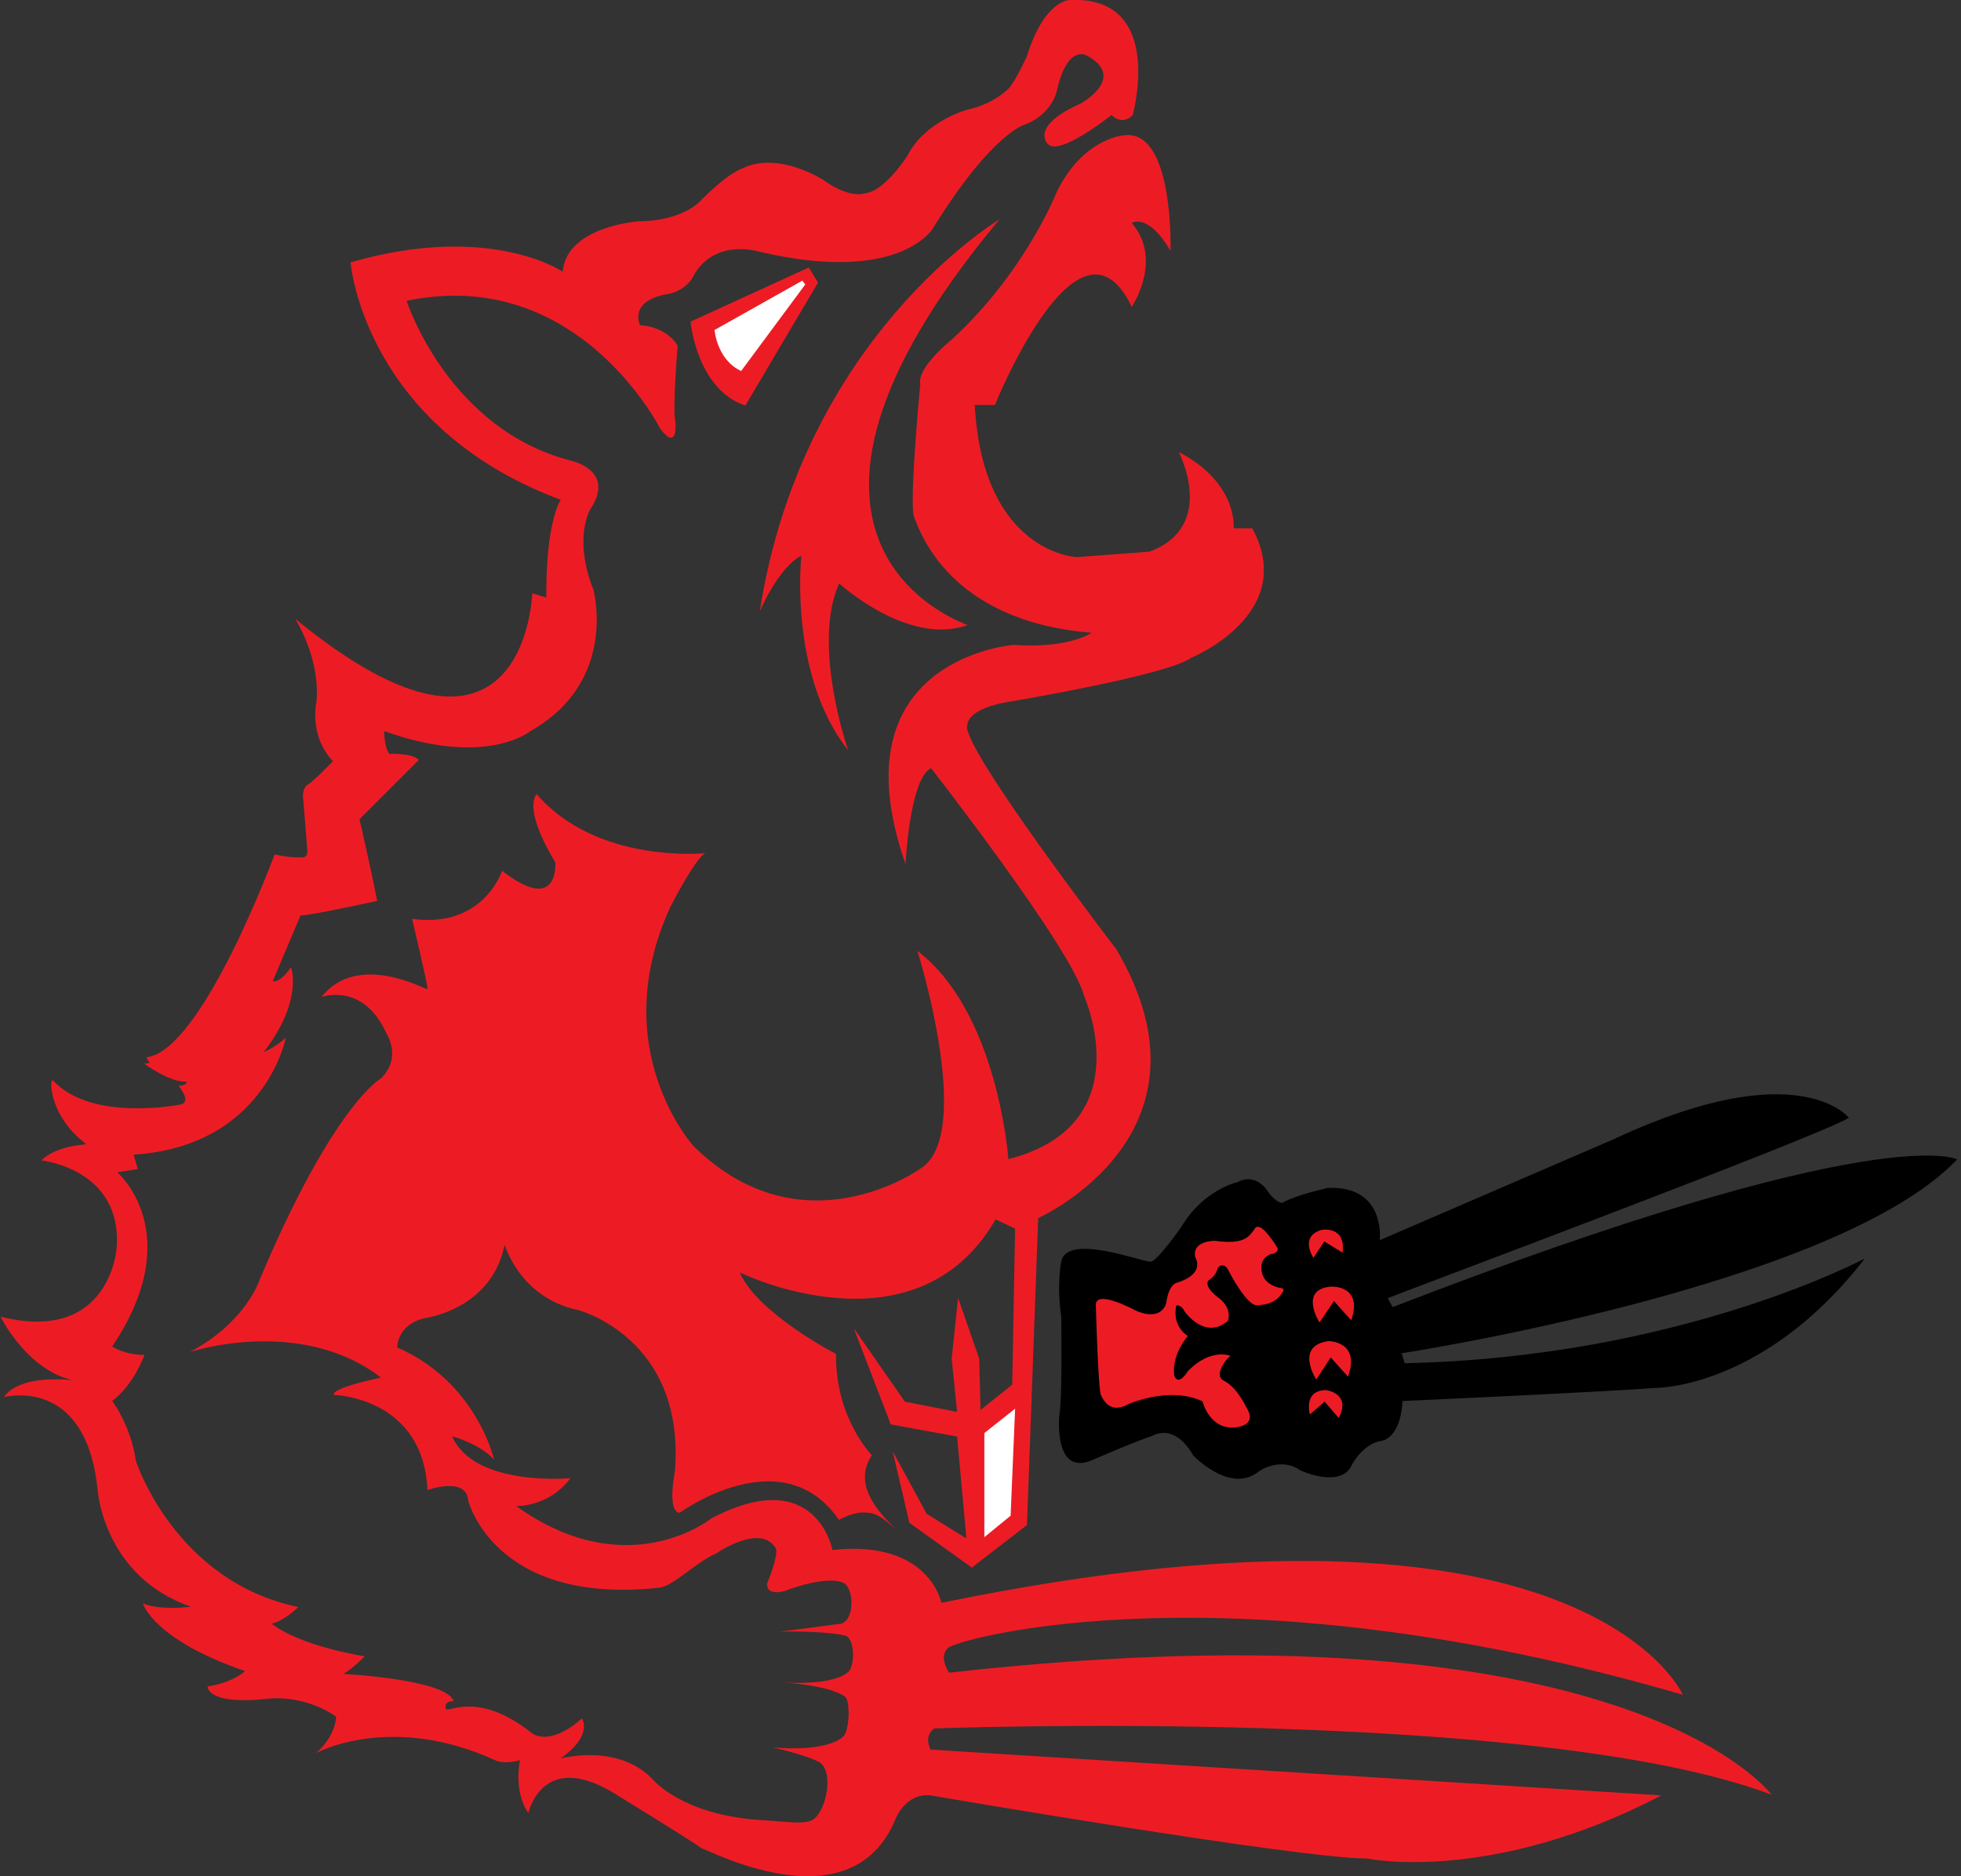 <?xml version="1.0" encoding="utf-8"?>
<!-- Generator: Adobe Illustrator 18.1.1, SVG Export Plug-In . SVG Version: 6.00 Build 0)  -->
<svg version="1.1" id="Layer_1" xmlns="http://www.w3.org/2000/svg" xmlns:xlink="http://www.w3.org/1999/xlink" x="0px" y="0px"
	 viewBox="0 206.4 612 585.6" enable-background="new 0 206.4 612 585.6" xml:space="preserve">
<rect x="0" y="206.4" width="612" height="585.6" fill="#333333" stroke="none"/>
<g>
	<path d="M577,555.3c0,0-15.7-20.3-73.2,6.6l-73.2,31.6c0,0,2-17.1-16.2-16.3c0,0-10.2,2.2-14.3,4.7c0,0-2.2-0.3-4.4-3.6
		c0,0-3.6-6.1-9.5-2.9c0,0-10.5,2.2-17.5,13.9c0,0-7.3,10.5-9.5,10.9c-2.2,0.4-26.2-9.2-28,0c0,0-1.5,7,0,17.2
		c0,0,0.4,25.5-0.6,30.8c0,0-1.9,18.8,9.9,14.1c0,0,14-6.1,19.1-7.7c0,0,6.7-4.5,12.8,6.1c0,0,11.7,12.4,20.7,4.8
		c0,0,6.6-4.5,12.8-0.1c0,0,12.5,5.7,15.9-1.6c0,0,3.5-6.9,9.5-7.7c0,0,5.8-0.7,6.4-12.4c0,0,62-2.8,79.3-4.1c0,0,33.7,0.1,65-40.4
		c0,0-57.6,30.9-143.6,32.7l-1-3.1c0,0,135.5-20.7,173.4-60.5c0,0-23.3-13-176.2,46.1l-1.5-2.8C433.4,611.3,568,561,577,555.3
		L577,555.3z"/>
	<path fill="#ED1C24" d="M279.6,773.9c0,0,3.1-7.9,10.8-7.1c0,0,114.8,19.7,136.2,19.7c0,0,38.4,8.2,91.9-19.7l-228.1-14.3
		c0,0-2.3-4.2,1.2-6.6c0,0,188.4-7,261.3,20.7c0,0-45.2-61.8-256.7-38.1c0,0-3.4-4.8-0.4-7.7c2.9-2.9,88.2-26.7,229.4,14.6
		c0,0-30.5-70.1-231.4-28.7c0,0-3.8-19.8-34-16.5c0,0-5.1-27.1-37.9-9.8c0,0-26,21-60.8-3.9c0,0,10.1,0.4,16.9-8.7
		c0,0-30,2.8-36.9-13.1c0,0,8.6,2.3,13.1,7.3c0,0-5.4-24.2-30.2-35c0,0-0.3-7.1,8.7-9.2c0,0,20.7-2.6,24.8-22.9
		c0,0,4.7,16.6,22.9,20.4c0,0,33.7,8.7,30.2,50.6c0,0-2.5,12.2,1.5,12.7c0,0,32.1-23.5,49.7,2.2c0,0,4.5-2.5,7.9-2.3
		c2.9,0.1,4.4,0.3,10.1,5.4c-6.9-6.6-13.4-14.6-7.7-23.3c0,0-11.4-11.4-11.2-31.6c0,0-24.6-12.7-30-25.4c0,0,54.8,26.8,79.8-16.6
		l6.1,2.9l-0.9,48.7l-9.9,7.9l-0.4-16l-6.6-19l-2,19l1.7,16.6l-16.3-3.2l-16-23L278,651l20.7,3.8l2.9,31.8l-12.4-7.7l-10.6-19.5
		l5.2,22.3l19.5,14l17.2-13.3l3.5-95.8c0,0,58.5-26,24.4-83.9c0,0-49.3-64.2-46.5-70.1c0,0-0.3-5.2,13.9-7.3c0,0,48.7-8.2,56-13.6
		c0,0,33.5-13.7,19-40.4h-5.8c0,0,1.5-14.1-17.1-23.8c0,0,12.1,23.3-9.2,31.1l-22.7,1.7c0,0-29.3-1.2-31.8-47.5h6.3
		c0,0,26.2-65.2,42.7-30.6c0,0,9.9-14.7,0-26.2c0,0,5-3.4,12.1,8.7c0,0,1.2-38.9-15-36c0,0-13,1.2-20.9,18.5c0,0-9.8,24.5-32.4,45.2
		c0,0-10.9,8.7-9.8,13.9c0,0-3.6,37.6-1.9,41.6c1.7,3.9,10.5,32.4,55.4,36c0,0-6.9,5-24.4,3.8c0,0-56.1,4.2-33.7,68.4
		c0,0,1.2-25.2,7.4-29.6c0.1-0.1,0.4-0.3,0.6-0.3c0,0,44,56.4,47.7,71c0,0,18.1,40.4-23.6,51c0,0-3.2-45.8-28.4-65
		c0,0,18.1,57.5,0.9,68c0,0-36.7,26.4-70.7-7c0,0-27.7-30.3-7.3-74.7c0,0,7.6-15,10.9-16.8c0,0-33.7,3.5-52.6-18.4
		c0,0-4.7,3.8,5.8,21.3c0,0,1.3,16.5-16.6,2.6c0,0-5.8,18.1-28.1,15c0,0,5.1,21.4,4.8,21.9s-21.6-12-33.1,2.5
		c0,0,13.1-4.8,20.3,11.4c0,0,5,7.4-1.7,14c0,0-14.7,7.9-37.9,62.9c0,0-4.1,13.1-21.7,22.5c0,0,34.4-11.4,59.6,8
		c0,0-15.7,3.2-14.7,5.4c0,0,27.9,0.6,29.2,29.7c0,0,12.1-4.4,12.7,3.2c0,0,8,32.8,59.5,27.3c4.8-0.6,10.5-7.3,18.2-10.9
		c0,0,13.4-9.2,18.2-1.6c0,0,1.5,0.9-2.6,11.2c0,0-0.6,3.9,5.5,2.3c0,0,12.8-5.1,18.4-2.5c3.1,1.5,3.6,11.2-0.7,12.7l-19.2,2.5
		c0,0,13-0.4,20.3,1.2c2.8,0.6,3.2,7.9,1.5,10.8c0,0-2.6,5-21.6,3.8c0,0,14.6,0.7,20,4.4c1.9,1.2,1.5,10.6-0.4,12.5
		c-3.8,3.6-13.9,4.2-22.2,3.4c0,0,9.3,2,14.3,4.4c5.4,2.6,2.5,16.3-2,18.4c-2.8,1.3-7.6,0.4-15.9-0.1c-24.5-1.6-33.5-12.5-33.5-12.5
		c-10.9-11.7-29-6.7-29-6.7c10.4-7.3,6.7-12.5,6.7-12.5c-10.5,9.2-15.7,4.5-15.7,4.5c-17.2-13.6-26.4-5.8-26.8-7.6
		c-0.6-2.5,2.5-2.3,2.5-2.3c-2.3-6.9-34.4-8.5-34.4-8.5c3.5-2.2,6.6-5.5,6.6-5.5c-22-3.8-29-10.2-29-10.2c4.2-1,8.3-5.2,8.3-5.2
		c-38.6-8-50.7-45.6-50.7-45.6c-1.6-11.2-7.4-18.7-7.4-18.7c6.9-5.2,10.1-14.4,10.1-14.4c-6.1,0.1-10.1-2.6-10.1-2.6
		c23.8-35.4,1.6-54.4,1.6-54.4l6.4-1l-1.3-4.5c41-2.6,47.5-36.5,47.5-36.5c-3.1,2.9-6.9,4.5-6.9,4.5c12.5-16.2,8.5-26.5,8.5-26.5
		c-3.4,5.1-5.7,4.4-5.7,4.4l8.7-20.6c2.2,0.3,23.9-4.5,23.9-4.5c-1.6-8.5-5.5-25.5-5.5-25.5l18.5-18.5c-1.9-2.2-9.2-1.9-9.2-1.9
		c-1.6-1.9-1.6-7.1-1.6-7.1c32.1,11.5,45.8-0.1,45.8-0.1c27.3-15.5,19.5-44,19.5-44c-6.4-16.2-1-25.1-1-25.1c8.2-12.2-6-15.2-6-15.2
		c-38.5-9.9-51.3-49.9-51.3-49.9c53.5-11.2,79.2,40,79.2,40c5.5,7.1,4.7-1.9,4.7-1.9c-1-4.8,0.7-24.1,0.7-24.1
		c-3.9-6.3-11.8-6.4-11.8-6.4c-3.1-8.6,9.3-9.8,9.3-9.8c6.1-1.6,7.7-6.1,7.7-6.1c6.7-11.2,20-7.1,20-7.1
		c44.3,10.5,54.5-7.3,54.5-7.3c18.7-30.2,28.9-32.4,28.9-32.4C329,241.6,330,234,330,234c3.4-14.1,9.3-10.2,9.3-10.2
		c12.5,6.9-2,14.9-2,14.9c-16,7.1-10.4,12.5-10.4,12.5c3.2,4.5,20-8.9,20-8.9s3.2,3.5,6.6,0c0,0,10.4-37.3-19.7-35.9
		c0,0-7.9,0-13.3,17.5c0,0-3.6,7.9-5.7,10.1c0,0-4.4,4.8-12.8,6.6c0,0-13.3,3.5-18.8,14.4c0,0-7.1,11.1-13.1,11.7
		c0,0-4.7,2-13.1-4.1c0,0-14.1-9.2-25.4-3.6c0,0-4.4,1.3-13.3,10.4c0,0-5.5,6-19.2,6.1c0,0-22.3,1.6-23.5,15.7
		c0,0-22.6-15.5-66.2-2.9c0,0,4.1,51.2,65.6,74.1c0,0-4.7,6.6-4.5,30.5l-4.4-1.3c0,0-2,66.8-73.9,8c-0.4-0.3,7.7,11.4,6.6,25.7
		c0,0-2.6,10.5,5.1,18.7c0,0-6.1,6.4-8,7.4c0,0-1.7,1.3-1.3,4.1c0,0,1.2,14.6,1.3,16.3c0,0,0.3,2.3-1.6,2.2c0,0-3.2,0.3-8.6-0.9
		c0,0-22.7,61.5-40,63.3c0,0,0.3,0.9,0.9,1.5c0.3,0.1-0.4,0.6-1.7,0.4c0,0,7.9,6,13.3,5.7c0,0,0.3,1.3-2.5,1.3c0,0,4.1,4.8,0.9,5.8
		c0,0-28,5.8-40.2-7.6c0,0-0.9,0.7-0.1,4.1c0,0,1.2,8.9,10.6,15.9v0.1c0,0-9.2,0.3-14,5c0,0,25.4,2.6,23.5,27.4
		c0,0-2,29.9-36.2,21.4c0,0,9.5,19.4,26.1,20.3c0,0-19.1-3.6-25.1,4.8c0,0,25.4-7,29.2,28.4c0,0,1.5,27.4,29.2,37c0,0-9.2,1.3-15-1
		c0,0,3.1,11.2,31.9,21.1c0,0-3.8,3.6-11.7,4.8c0,0-0.4,5.8,18.1,3.9c0,0,11.1-1.9,22,5.5c0,0,0,6-6.3,11.4c0,0,23.3-12.8,56.1,2.3
		c0,0,2.5,1.3,7.6-0.1c0,0-2.2,9.6,2.6,16.5c0,0,4.4-20.6,28-5.4c0,0,23,14.1,26.2,16.5C219.3,782.8,265.7,808.5,279.6,773.9"/>
	<path fill="#ED1C24" d="M311.9,274.9c0,0-61.5,36.6-74.8,122.4c0,0,5.5-13.4,13-17.5c0,0-4.1,37.2,14.6,60.8c0,0-11.5-33-2.8-52.1
		c0,0,21.4,19.7,40.1,13C302,401.3,226.5,377.2,311.9,274.9L311.9,274.9z M411.8,619.2c0,0-6.6-10.4,3.6-11.2c0,0,10.1-0.6,6.3,10.5
		l-5.4-6L411.8,619.2L411.8,619.2z M410.8,637c0,0-6.9-10.5,3.8-12c0,0,10.1,0,6.1,11.1l-5.4-6L410.8,637z M398.7,596
		c0,0-5.2-9-7.1-6.1c-1.9,2.8-3.6,5-12.5,3.8c0,0-7.1-0.1-6.1,5.1c0,0,3.4,5-5.4,7.9c0,0-2.8,0.1-3.6,6.3c0,0-1.2,6.1-9.5,2.5
		c0,0-12.8-7-12.5-1.6c0,0,0.7,26.1,1.6,28c0.9,1.9,3.1,5.8,8.5,2.8c0,0,12.8-5.8,23.2-0.9c0,0,1.9,8.2,9.3,8.2c0,0,8.2,0,4.5-6.1
		c0,0-3.1-6.7-7.3-8.6c0,0-2-0.9-0.7-3.8c0,0,0.9-2.2,2.9-3.9c0,0-6.1-2.6-13.3,4.8c0,0-2.8,4.8-4.2,1.5c0,0-1.3-5.8,4.2-12.5
		c0,0-5-2.8-3.6-9.5c0,0,1.5-0.4,2.5,1.7c0,0,6.3,9.3,13.6,3.1c0,0,1.5-3.6-2.5-6.9c0,0-5.1-3.5-3.6-5.7c0,0,2.3-1.3,2.8-3.5
		c0.3-1.5,2.6-1.9,3.5,0.4c0,0,5.7,11.1,8.9,10.8c3.2-0.1,6.1-0.9,8-4.1c0,0,1-1.3-0.9-1.3c0,0-5.7-1-5.7-6c0,0-0.7-3.2,3.2-4.7
		C396.4,598.2,399.3,597.3,398.7,596L398.7,596z M409.9,599c0,0-4.5-6.6,2.5-8.7c0,0,7.7-1.5,6.6,7.1l-5.7-3.5L409.9,599L409.9,599z
		 M408.8,647.9c0,0-2.2-7.6,5.1-7.6c0,0,7.9,1,3.9,8.7l-4.4-5.1L408.8,647.9z M252.4,289.9l-36.9,16.9c0,0,1.9,21.1,17.1,26.2
		l22.7-38.4L252.4,289.9z"/>
	<path fill="#FFFFFF" d="M250.4,294L223,309.4c0,0,0.7,9.3,8.3,12.8l20-27L250.4,294L250.4,294z M315.4,679.5l-8.2,6.7v-32.5
		l9.6-7.6L315.4,679.5z"/>
</g>
</svg>
